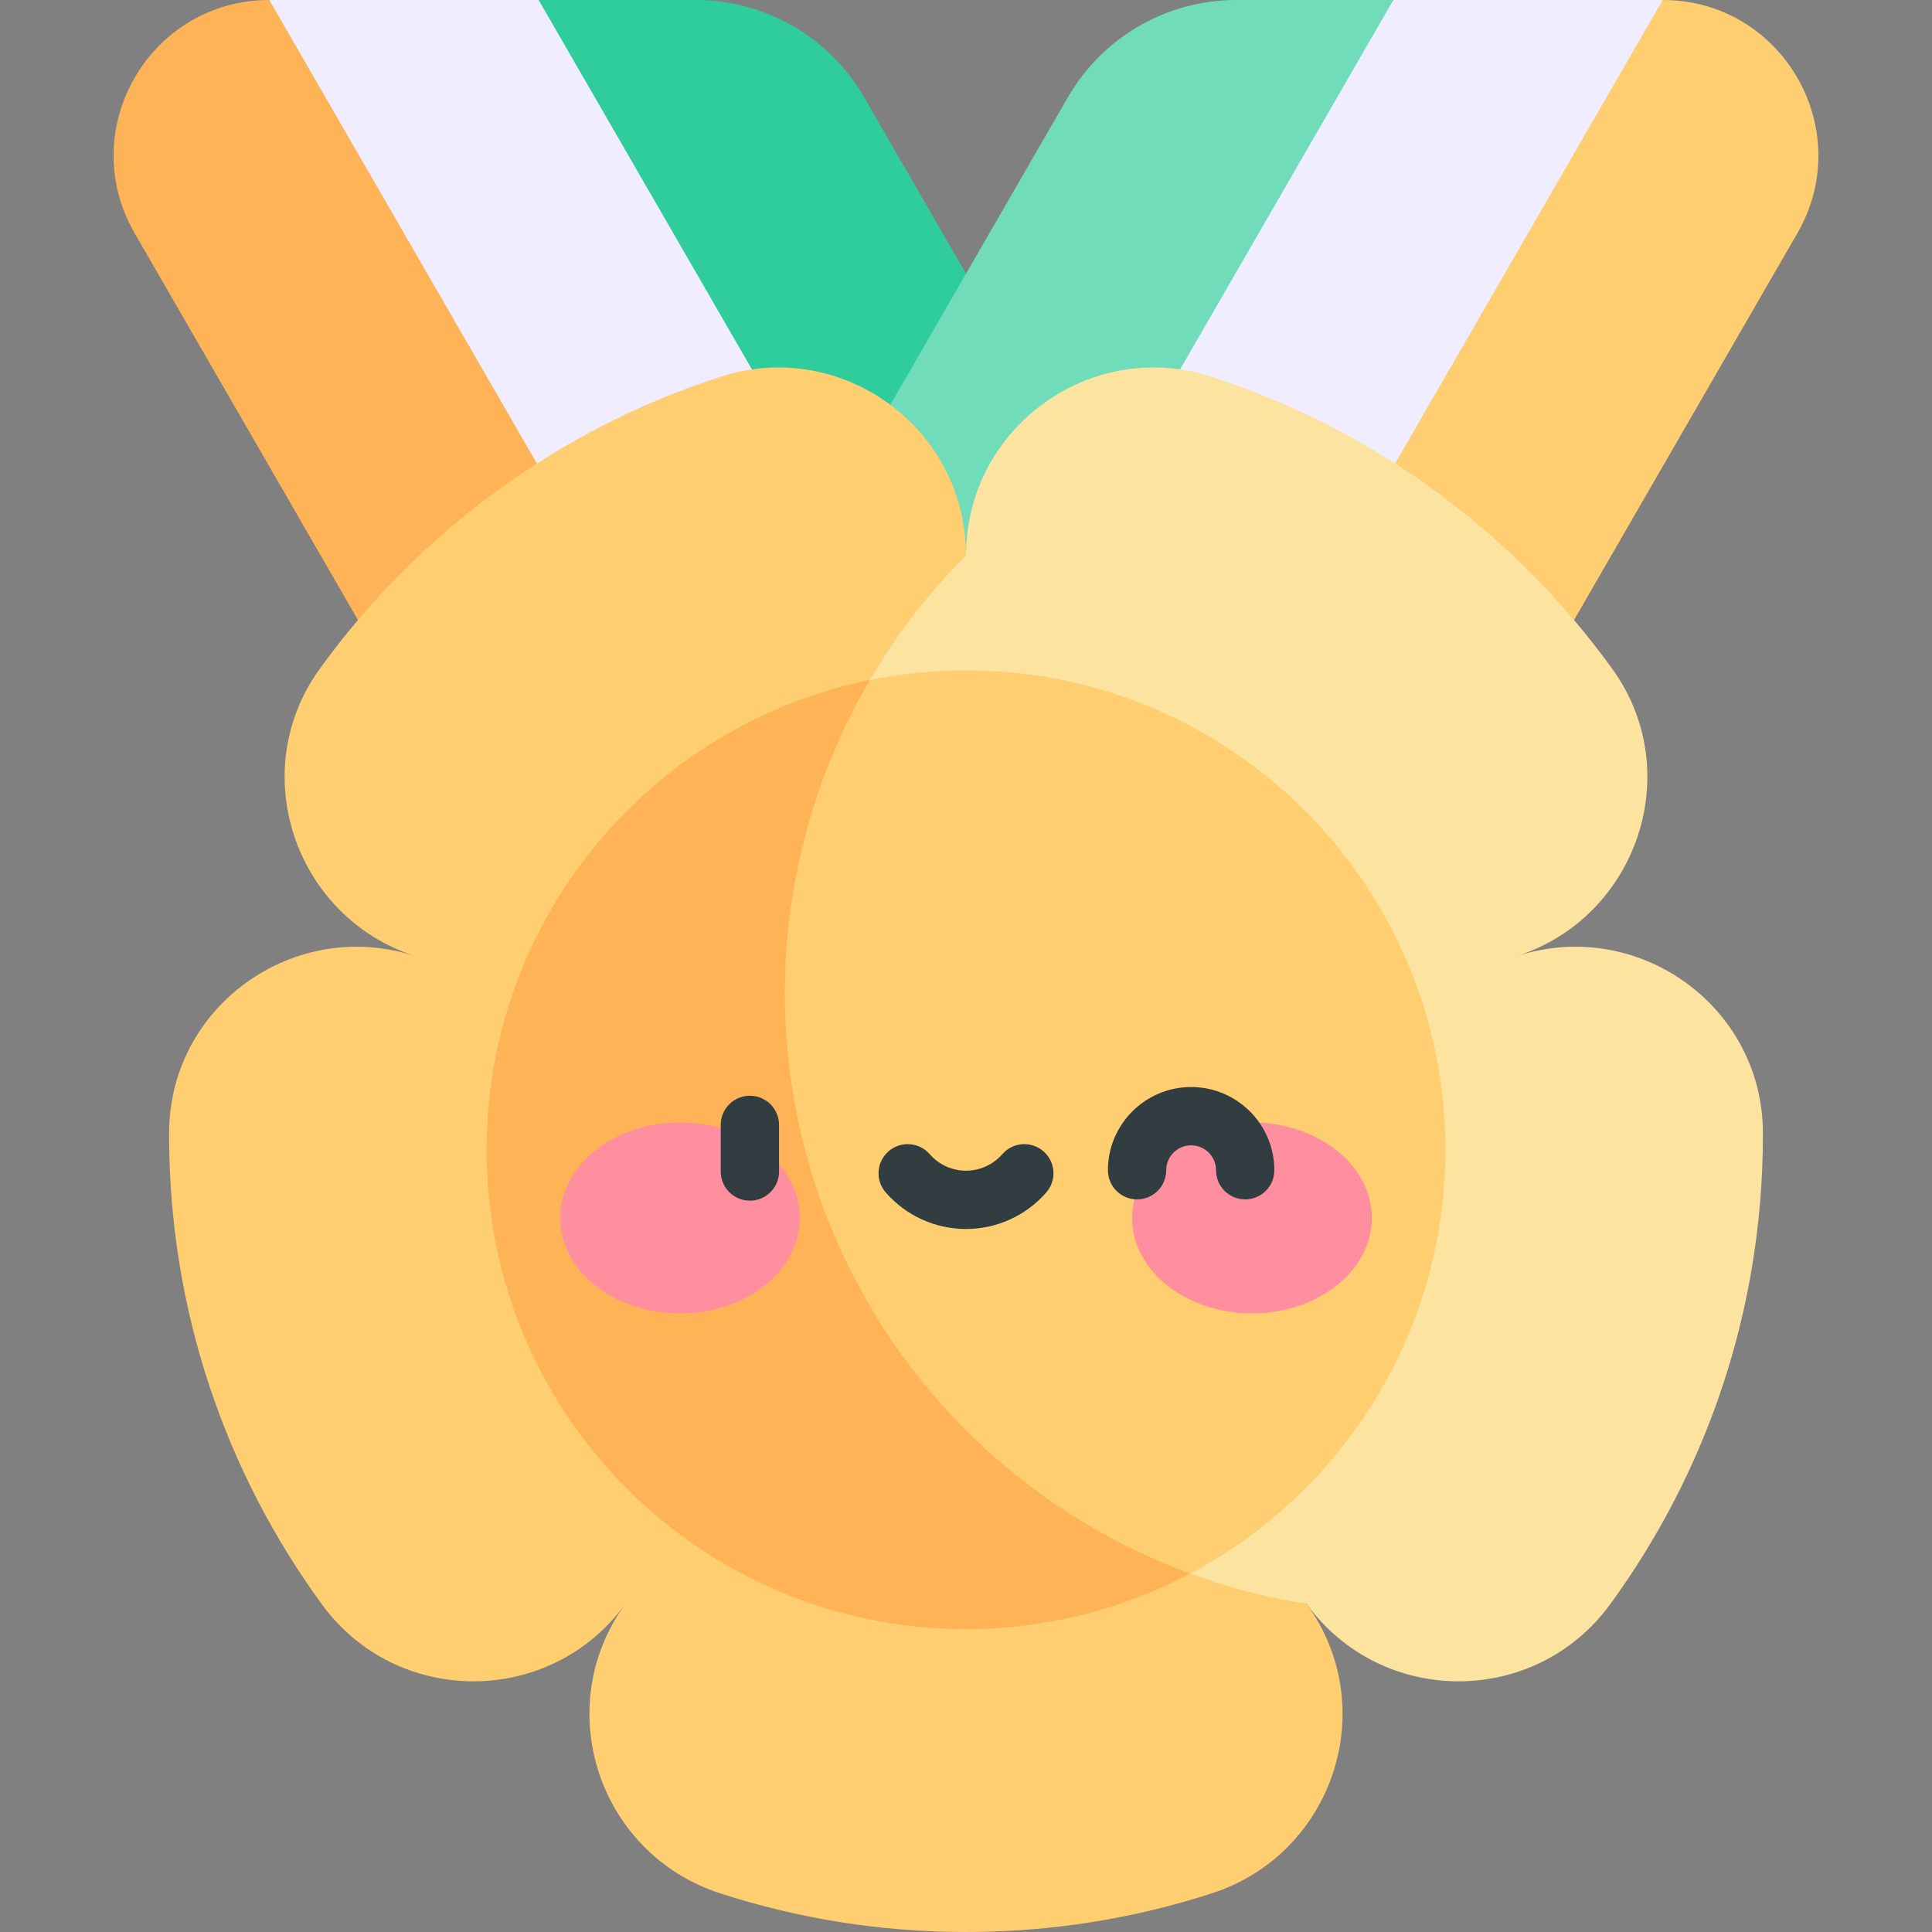 <svg id="Capa_1" enable-background="new 0 0 497 497" height="512" viewBox="0 0 497 497" width="512" xmlns="http://www.w3.org/2000/svg"><rect x="0" y="0" width="497" height="497" fill="#808080" stroke="none"/><g><g><path d="m192.146 58.167-53.582-58.167h-69.282l13.582 58.167 72.751 104.734h81.161z" fill="#efedff"/><path d="m222.28 25c-8.932-15.47-25.438-25-43.301-25h-40.415l94.051 162.901h69.282z" fill="#30cd9c"/><path d="m34.641 60 59.41 102.901h69.282l-94.051-162.901c-30.792 0-50.037 33.333-34.641 60z" fill="#ffb357"/></g><g><path d="m414.135 58.167 13.583-58.167h-69.282l-53.583 58.167-44.629 104.734h81.161z" fill="#efedff"/><path d="m358.436 0h-40.415c-17.863 0-34.37 9.53-43.301 25l-79.617 137.901h69.282z" fill="#70dcba"/><path d="m462.359 60c15.396-26.667-3.849-60-34.641-60l-94.051 162.901h69.282z" fill="#ffce71"/></g><g><g><path d="m453.499 291.337c-.104-32.591-32.245-55.47-63.24-45.398 30.977-10.065 43.579-47.461 24.504-73.865-25.245-34.944-61.233-61.615-103.125-75.165-31.183-10.086-63.139 13.218-63.139 45.992h-58.822v269.699h146.444c19.258 26.507 58.771 26.562 78.086.096 24.709-33.857 39.293-75.571 39.293-120.696 0-.221 0-.442-.001-.663z" fill="#fce3a0"/><path d="m336.122 412.601c-10.334-1.637-20.346-4.285-29.946-7.81-45.303-16.633-81.242-53.234-96.498-100.194-14.246-43.847-8.593-90.986 14.096-129.673 6.759-11.526 15.014-22.31 24.727-32.023 0-32.774-31.957-56.079-63.139-45.992-41.891 13.55-77.88 40.221-103.125 75.165-19.074 26.404-6.472 63.799 24.505 73.865-30.995-10.072-63.136 12.807-63.24 45.398-.002.221-.002.442-.002.663 0 45.125 14.584 86.839 39.292 120.696 19.315 26.467 58.828 26.412 78.086-.096-19.36 26.646-6.935 64.303 24.396 74.457 19.913 6.455 41.162 9.943 63.226 9.943s43.312-3.488 63.226-9.942c31.33-10.154 43.755-47.811 24.396-74.457z" fill="#ffce71"/></g><g><path d="m248.5 172.443c-8.469 0-16.738.855-24.727 2.481l-34.096 20v209.867h116.498c39.046-20.699 65.648-61.752 65.648-109.024.001-68.11-55.213-123.324-123.323-123.324z" fill="#ffce71"/><path d="m125.176 295.767c0 68.11 55.214 123.324 123.324 123.324 20.838 0 40.464-5.176 57.676-14.3-45.303-16.633-81.242-53.234-96.498-100.194-14.246-43.847-8.593-90.986 14.096-129.673-56.26 11.451-98.598 61.202-98.598 120.843z" fill="#ffb357"/></g></g><g fill="#ff8e9e"><path d="m174.935 288.758c-17.029 0-30.834 10.993-30.834 24.554 0 13.562 13.805 24.555 30.834 24.555s30.833-10.993 30.833-24.555c.001-13.561-13.804-24.554-30.833-24.554z"/><path d="m322.065 288.758c-17.029 0-30.833 10.993-30.833 24.554 0 13.562 13.805 24.555 30.833 24.555 17.029 0 30.834-10.993 30.834-24.555 0-13.561-13.805-24.554-30.834-24.554z"/></g><g fill="#313d40"><path d="m192.904 281.873c-4.143 0-7.5 3.357-7.5 7.5v12c0 4.143 3.357 7.5 7.5 7.5s7.5-3.357 7.5-7.5v-12c0-4.143-3.357-7.5-7.5-7.5z"/><path d="m268.428 296.17c-3.122-2.723-7.86-2.397-10.581.726-2.36 2.708-5.768 4.261-9.347 4.261s-6.986-1.553-9.347-4.261c-2.721-3.122-7.459-3.448-10.581-.726-3.123 2.722-3.447 7.459-.726 10.581 5.209 5.978 12.737 9.405 20.653 9.405s15.444-3.428 20.653-9.405c2.723-3.122 2.399-7.859-.724-10.581z"/><path d="m306.412 279.633c-11.804 0-21.406 9.603-21.406 21.406 0 4.143 3.357 7.5 7.5 7.5s7.5-3.357 7.5-7.5c0-3.532 2.874-6.406 6.406-6.406s6.406 2.874 6.406 6.406c0 4.143 3.357 7.5 7.5 7.5s7.5-3.357 7.5-7.5c0-11.804-9.602-21.406-21.406-21.406z"/></g></g></svg>